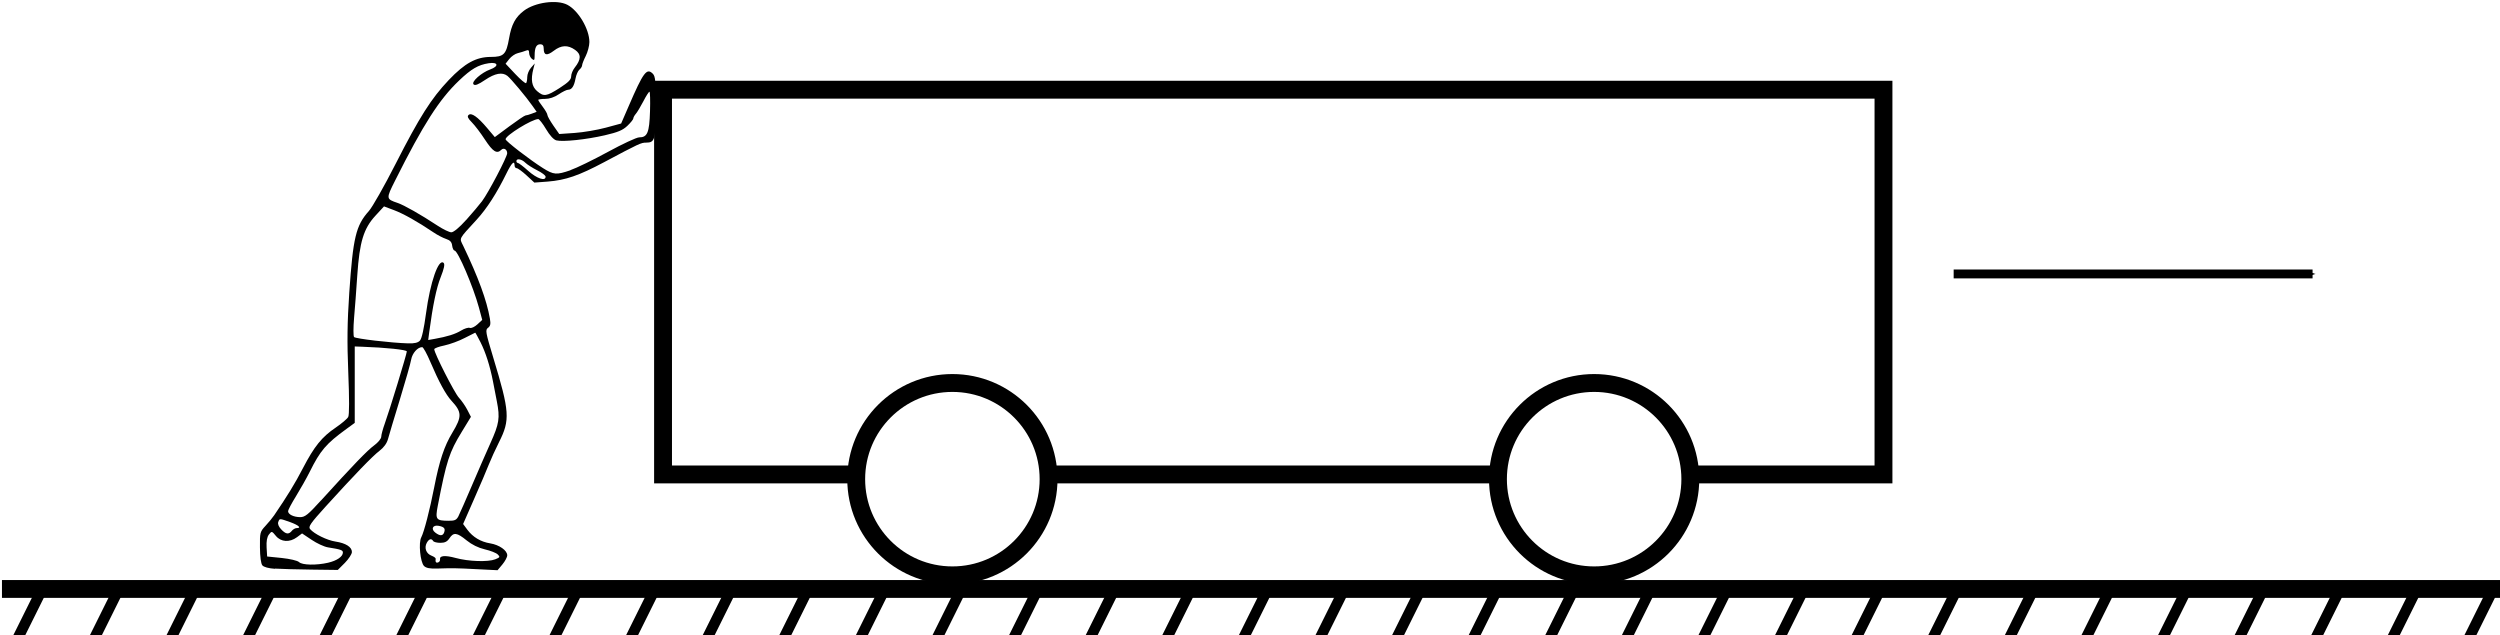 <?xml version="1.0" encoding="UTF-8" standalone="no"?>
<svg
   width="37.161mm"
   height="9.441mm"
   viewBox="0 0 37.161 9.441"
   version="1.1"
   id="svg1671"
   inkscape:version="1.1 (c68e22c387, 2021-05-23)"
   sodipodi:docname="fig01.06a.svg"
   xmlns:inkscape="http://www.inkscape.org/namespaces/inkscape"
   xmlns:sodipodi="http://sodipodi.sourceforge.net/DTD/sodipodi-0.dtd"
   xmlns="http://www.w3.org/2000/svg"
   xmlns:svg="http://www.w3.org/2000/svg"
   xmlns:rdf="http://www.w3.org/1999/02/22-rdf-syntax-ns#"
   xmlns:cc="http://creativecommons.org/ns#"
   xmlns:dc="http://purl.org/dc/elements/1.1/">
  <defs
     id="defs1665">
    <marker
       style="overflow:visible"
       id="marker1220"
       refX="0"
       refY="0"
       orient="auto"
       inkscape:stockid="Arrow1Mend"
       inkscape:isstock="true">
      <path
         transform="matrix(-0.4,0,0,-0.4,-4,0)"
         style="fill:#000000;fill-opacity:1;fill-rule:evenodd;stroke:#000000;stroke-width:1pt;stroke-opacity:1"
         d="M 0,0 5,-5 -12.5,0 5,5 Z"
         id="path1218" />
    </marker>
  </defs>
  <sodipodi:namedview
     id="base"
     pagecolor="#ffffff"
     bordercolor="#666666"
     borderopacity="1.0"
     inkscape:pageopacity="0.0"
     inkscape:pageshadow="2"
     inkscape:zoom="6.8920694"
     inkscape:cx="70.225642"
     inkscape:cy="12.98594"
     inkscape:document-units="mm"
     inkscape:current-layer="layer1"
     inkscape:document-rotation="0"
     showgrid="false"
     inkscape:window-width="1440"
     inkscape:window-height="837"
     inkscape:window-x="-8"
     inkscape:window-y="-8"
     inkscape:window-maximized="1"
     inkscape:pagecheckerboard="0"
     inkscape:snap-global="false" />
  <g
     inkscape:label="图层 1"
     inkscape:groupmode="layer"
     id="layer1"
     transform="translate(-100.104,-85.328)">
    <g
       id="g1544"
       transform="matrix(0.265,0,0,0.265,77.334,-16.513)">
      <rect
         style="fill:none;stroke:#000000;stroke-width:1.002;stroke-miterlimit:4;stroke-dasharray:none"
         id="rect1214"
         width="68.457"
         height="21.581"
         x="123.116"
         y="389.337" />
      <g
         id="g1529"
         style="fill:#ffffff"
         transform="translate(0.221)">
        <circle
           style="fill:#ffffff;stroke:#000000;stroke-width:1.002;stroke-miterlimit:4;stroke-dasharray:none"
           id="path1197"
           cx="139.125"
           cy="411.183"
           r="5.395" />
        <circle
           style="fill:#ffffff;stroke:#000000;stroke-width:1.002;stroke-miterlimit:4;stroke-dasharray:none"
           id="path1197-0"
           cx="175.122"
           cy="411.183"
           r="5.395" />
      </g>
    </g>
    <path
       style="fill:none;stroke:#000000;stroke-width:0.132;stroke-linecap:butt;stroke-linejoin:miter;stroke-miterlimit:4;stroke-dasharray:none;stroke-opacity:1;marker-end:url(#marker1220)"
       d="m 129.144,89.4 h 5.335"
       id="path1216" />
    <g
       id="g1525"
       transform="matrix(0.265,0,0,0.265,81.567,-17.942)">
      <path
         style="fill:none;stroke:#000000;stroke-width:1px;stroke-linecap:butt;stroke-linejoin:miter;stroke-opacity:1"
         d="M 70.061,422.734 H 210.513"
         id="path1195" />
      <g
         id="g1488">
        <path
           style="fill:none;stroke:#000000;stroke-width:0.6;stroke-linecap:butt;stroke-linejoin:miter;stroke-miterlimit:4;stroke-dasharray:none;stroke-opacity:1"
           d="m 72.32,422.734 -1.553,3.128"
           id="path1252" />
        <path
           style="fill:none;stroke:#000000;stroke-width:0.6;stroke-linecap:butt;stroke-linejoin:miter;stroke-miterlimit:4;stroke-dasharray:none;stroke-opacity:1"
           d="m 76.617,422.734 -1.553,3.128"
           id="path1252-6" />
        <path
           style="fill:none;stroke:#000000;stroke-width:0.6;stroke-linecap:butt;stroke-linejoin:miter;stroke-miterlimit:4;stroke-dasharray:none;stroke-opacity:1"
           d="m 80.913,422.734 -1.553,3.128"
           id="path1252-3" />
        <path
           style="fill:none;stroke:#000000;stroke-width:0.6;stroke-linecap:butt;stroke-linejoin:miter;stroke-miterlimit:4;stroke-dasharray:none;stroke-opacity:1"
           d="m 85.21,422.734 -1.553,3.128"
           id="path1252-7" />
        <path
           style="fill:none;stroke:#000000;stroke-width:0.6;stroke-linecap:butt;stroke-linejoin:miter;stroke-miterlimit:4;stroke-dasharray:none;stroke-opacity:1"
           d="m 89.506,422.734 -1.553,3.128"
           id="path1252-4" />
        <path
           style="fill:none;stroke:#000000;stroke-width:0.6;stroke-linecap:butt;stroke-linejoin:miter;stroke-miterlimit:4;stroke-dasharray:none;stroke-opacity:1"
           d="m 93.803,422.734 -1.553,3.128"
           id="path1252-78" />
        <path
           style="fill:none;stroke:#000000;stroke-width:0.6;stroke-linecap:butt;stroke-linejoin:miter;stroke-miterlimit:4;stroke-dasharray:none;stroke-opacity:1"
           d="m 98.099,422.734 -1.553,3.128"
           id="path1252-71" />
        <path
           style="fill:none;stroke:#000000;stroke-width:0.6;stroke-linecap:butt;stroke-linejoin:miter;stroke-miterlimit:4;stroke-dasharray:none;stroke-opacity:1"
           d="m 102.396,422.734 -1.553,3.128"
           id="path1252-5" />
        <path
           style="fill:none;stroke:#000000;stroke-width:0.6;stroke-linecap:butt;stroke-linejoin:miter;stroke-miterlimit:4;stroke-dasharray:none;stroke-opacity:1"
           d="m 106.692,422.734 -1.553,3.128"
           id="path1252-711" />
        <path
           style="fill:none;stroke:#000000;stroke-width:0.6;stroke-linecap:butt;stroke-linejoin:miter;stroke-miterlimit:4;stroke-dasharray:none;stroke-opacity:1"
           d="m 132.471,422.734 -1.553,3.128"
           id="path1252-33" />
        <path
           style="fill:none;stroke:#000000;stroke-width:0.6;stroke-linecap:butt;stroke-linejoin:miter;stroke-miterlimit:4;stroke-dasharray:none;stroke-opacity:1"
           d="m 136.767,422.734 -1.553,3.128"
           id="path1252-710" />
        <path
           style="fill:none;stroke:#000000;stroke-width:0.6;stroke-linecap:butt;stroke-linejoin:miter;stroke-miterlimit:4;stroke-dasharray:none;stroke-opacity:1"
           d="m 141.064,422.734 -1.553,3.128"
           id="path1252-0" />
        <path
           style="fill:none;stroke:#000000;stroke-width:0.6;stroke-linecap:butt;stroke-linejoin:miter;stroke-miterlimit:4;stroke-dasharray:none;stroke-opacity:1"
           d="m 145.36,422.734 -1.553,3.128"
           id="path1252-1" />
        <path
           style="fill:none;stroke:#000000;stroke-width:0.6;stroke-linecap:butt;stroke-linejoin:miter;stroke-miterlimit:4;stroke-dasharray:none;stroke-opacity:1"
           d="m 149.657,422.734 -1.553,3.128"
           id="path1252-9" />
        <path
           style="fill:none;stroke:#000000;stroke-width:0.6;stroke-linecap:butt;stroke-linejoin:miter;stroke-miterlimit:4;stroke-dasharray:none;stroke-opacity:1"
           d="m 153.953,422.734 -1.553,3.128"
           id="path1252-41" />
        <path
           style="fill:none;stroke:#000000;stroke-width:0.6;stroke-linecap:butt;stroke-linejoin:miter;stroke-miterlimit:4;stroke-dasharray:none;stroke-opacity:1"
           d="m 158.249,422.734 -1.553,3.128"
           id="path1252-70" />
        <path
           style="fill:none;stroke:#000000;stroke-width:0.6;stroke-linecap:butt;stroke-linejoin:miter;stroke-miterlimit:4;stroke-dasharray:none;stroke-opacity:1"
           d="m 162.546,422.734 -1.553,3.128"
           id="path1252-49" />
        <path
           style="fill:none;stroke:#000000;stroke-width:0.6;stroke-linecap:butt;stroke-linejoin:miter;stroke-miterlimit:4;stroke-dasharray:none;stroke-opacity:1"
           d="m 166.842,422.734 -1.553,3.128"
           id="path1252-97" />
        <path
           style="fill:none;stroke:#000000;stroke-width:0.6;stroke-linecap:butt;stroke-linejoin:miter;stroke-miterlimit:4;stroke-dasharray:none;stroke-opacity:1"
           d="m 192.621,422.734 -1.553,3.128"
           id="path1252-66" />
        <path
           style="fill:none;stroke:#000000;stroke-width:0.6;stroke-linecap:butt;stroke-linejoin:miter;stroke-miterlimit:4;stroke-dasharray:none;stroke-opacity:1"
           d="m 201.214,422.734 -1.553,3.128"
           id="path1252-14" />
        <path
           style="fill:none;stroke:#000000;stroke-width:0.6;stroke-linecap:butt;stroke-linejoin:miter;stroke-miterlimit:4;stroke-dasharray:none;stroke-opacity:1"
           d="m 205.51,422.734 -1.553,3.128"
           id="path1252-07" />
        <path
           style="fill:none;stroke:#000000;stroke-width:0.6;stroke-linecap:butt;stroke-linejoin:miter;stroke-miterlimit:4;stroke-dasharray:none;stroke-opacity:1"
           d="m 209.807,422.734 -1.553,3.128"
           id="path1252-51" />
        <path
           style="fill:none;stroke:#000000;stroke-width:0.6;stroke-linecap:butt;stroke-linejoin:miter;stroke-miterlimit:4;stroke-dasharray:none;stroke-opacity:1"
           d="m 196.918,422.734 -1.553,3.128"
           id="path1252-38" />
        <path
           style="fill:none;stroke:#000000;stroke-width:0.6;stroke-linecap:butt;stroke-linejoin:miter;stroke-miterlimit:4;stroke-dasharray:none;stroke-opacity:1"
           d="m 171.139,422.734 -1.553,3.128"
           id="path1252-50" />
        <path
           style="fill:none;stroke:#000000;stroke-width:0.6;stroke-linecap:butt;stroke-linejoin:miter;stroke-miterlimit:4;stroke-dasharray:none;stroke-opacity:1"
           d="m 175.435,422.734 -1.553,3.128"
           id="path1252-8" />
        <path
           style="fill:none;stroke:#000000;stroke-width:0.6;stroke-linecap:butt;stroke-linejoin:miter;stroke-miterlimit:4;stroke-dasharray:none;stroke-opacity:1"
           d="m 179.732,422.734 -1.553,3.128"
           id="path1252-05" />
        <path
           style="fill:none;stroke:#000000;stroke-width:0.6;stroke-linecap:butt;stroke-linejoin:miter;stroke-miterlimit:4;stroke-dasharray:none;stroke-opacity:1"
           d="m 184.028,422.734 -1.553,3.128"
           id="path1252-03" />
        <path
           style="fill:none;stroke:#000000;stroke-width:0.6;stroke-linecap:butt;stroke-linejoin:miter;stroke-miterlimit:4;stroke-dasharray:none;stroke-opacity:1"
           d="m 188.325,422.734 -1.553,3.128"
           id="path1252-02" />
        <path
           style="fill:none;stroke:#000000;stroke-width:0.6;stroke-linecap:butt;stroke-linejoin:miter;stroke-miterlimit:4;stroke-dasharray:none;stroke-opacity:1"
           d="m 110.989,422.734 -1.553,3.128"
           id="path1252-65" />
        <path
           style="fill:none;stroke:#000000;stroke-width:0.6;stroke-linecap:butt;stroke-linejoin:miter;stroke-miterlimit:4;stroke-dasharray:none;stroke-opacity:1"
           d="m 115.285,422.734 -1.553,3.128"
           id="path1252-52" />
        <path
           style="fill:none;stroke:#000000;stroke-width:0.6;stroke-linecap:butt;stroke-linejoin:miter;stroke-miterlimit:4;stroke-dasharray:none;stroke-opacity:1"
           d="m 119.581,422.734 -1.553,3.128"
           id="path1252-77" />
        <path
           style="fill:none;stroke:#000000;stroke-width:0.6;stroke-linecap:butt;stroke-linejoin:miter;stroke-miterlimit:4;stroke-dasharray:none;stroke-opacity:1"
           d="m 123.878,422.734 -1.553,3.128"
           id="path1252-528" />
        <path
           style="fill:none;stroke:#000000;stroke-width:0.6;stroke-linecap:butt;stroke-linejoin:miter;stroke-miterlimit:4;stroke-dasharray:none;stroke-opacity:1"
           d="m 128.174,422.734 -1.553,3.128"
           id="path1252-91" />
      </g>
    </g>
    <path
       style="fill:#000000;stroke-width:0.265"
       d="m 104.192,93.783 c -0.094,-0.006 -0.167,-0.026 -0.188,-0.051 -0.021,-0.025 -0.035,-0.128 -0.036,-0.269 -0.002,-0.217 10e-4,-0.231 0.081,-0.317 0.046,-0.049 0.104,-0.12 0.13,-0.158 0.197,-0.289 0.311,-0.475 0.428,-0.701 0.168,-0.323 0.281,-0.464 0.487,-0.603 0.088,-0.06 0.172,-0.131 0.186,-0.158 0.017,-0.031 0.017,-0.269 0.001,-0.658 -0.019,-0.466 -0.015,-0.745 0.015,-1.192 0.056,-0.818 0.098,-0.996 0.291,-1.211 0.052,-0.058 0.23,-0.372 0.396,-0.698 0.359,-0.704 0.531,-0.975 0.792,-1.25 0.238,-0.25 0.407,-0.343 0.625,-0.343 0.193,0 0.229,-0.037 0.271,-0.275 0.036,-0.208 0.094,-0.316 0.221,-0.412 0.165,-0.125 0.489,-0.169 0.645,-0.088 0.164,0.085 0.328,0.361 0.328,0.554 0,0.055 -0.025,0.149 -0.054,0.207 -0.03,0.059 -0.054,0.121 -0.054,0.138 0,0.017 -0.018,0.047 -0.04,0.065 -0.022,0.018 -0.048,0.078 -0.058,0.132 -0.021,0.114 -0.055,0.167 -0.111,0.167 -0.021,0 -0.084,0.031 -0.139,0.068 -0.063,0.043 -0.138,0.068 -0.202,0.068 -0.056,0 -0.102,0.007 -0.102,0.015 0,0.009 0.03,0.055 0.068,0.104 0.037,0.049 0.068,0.103 0.068,0.12 0,0.017 0.04,0.087 0.088,0.157 l 0.088,0.126 0.231,-0.016 c 0.127,-0.009 0.334,-0.044 0.46,-0.078 l 0.229,-0.062 0.112,-0.258 c 0.218,-0.505 0.268,-0.572 0.358,-0.483 0.039,0.039 0.046,0.109 0.045,0.494 -5.1e-4,0.487 -0.013,0.531 -0.143,0.531 -0.076,0 -0.102,0.012 -0.626,0.291 -0.374,0.199 -0.571,0.267 -0.837,0.288 l -0.199,0.015 -0.116,-0.107 c -0.064,-0.059 -0.13,-0.107 -0.147,-0.107 -0.017,0 -0.031,-0.018 -0.031,-0.041 0,-0.081 -0.044,-0.038 -0.119,0.115 -0.146,0.298 -0.292,0.525 -0.446,0.693 -0.274,0.299 -0.257,0.266 -0.198,0.388 0.225,0.47 0.349,0.809 0.396,1.08 0.014,0.081 0.008,0.112 -0.028,0.138 -0.042,0.031 -0.036,0.065 0.077,0.439 0.246,0.811 0.254,0.928 0.087,1.26 -0.053,0.105 -0.121,0.255 -0.152,0.333 -0.03,0.078 -0.129,0.309 -0.219,0.513 l -0.163,0.371 0.063,0.085 c 0.082,0.11 0.198,0.18 0.341,0.203 0.133,0.022 0.252,0.105 0.252,0.177 0,0.028 -0.033,0.089 -0.072,0.136 l -0.072,0.086 -0.301,-0.015 c -0.327,-0.017 -0.359,-0.017 -0.593,-0.01 -0.111,0.004 -0.168,-0.007 -0.199,-0.038 -0.056,-0.056 -0.084,-0.346 -0.041,-0.426 0.041,-0.077 0.128,-0.412 0.192,-0.742 0.077,-0.395 0.149,-0.614 0.271,-0.815 0.144,-0.239 0.142,-0.304 -0.014,-0.473 -0.084,-0.091 -0.188,-0.282 -0.312,-0.573 -0.052,-0.123 -0.107,-0.224 -0.123,-0.224 -0.068,-5.08e-4 -0.147,0.089 -0.164,0.184 -0.009,0.056 -0.085,0.321 -0.167,0.59 -0.083,0.269 -0.162,0.534 -0.177,0.59 -0.017,0.065 -0.062,0.127 -0.126,0.176 -0.105,0.08 -0.367,0.351 -0.802,0.83 -0.226,0.249 -0.26,0.299 -0.231,0.334 0.061,0.073 0.252,0.167 0.378,0.186 0.152,0.023 0.244,0.081 0.244,0.155 0,0.031 -0.048,0.104 -0.105,0.162 l -0.105,0.105 -0.39,-0.005 c -0.214,-0.003 -0.459,-0.009 -0.544,-0.015 z m 0.791,-0.091 c 0.129,-0.03 0.218,-0.091 0.218,-0.151 0,-0.036 -0.03,-0.046 -0.223,-0.077 -0.055,-0.009 -0.164,-0.059 -0.242,-0.112 l -0.142,-0.095 -0.075,0.056 c -0.109,0.081 -0.238,0.073 -0.314,-0.019 -0.061,-0.074 -0.062,-0.074 -0.104,-0.02 -0.028,0.037 -0.039,0.099 -0.034,0.19 l 0.008,0.136 0.217,0.022 c 0.123,0.013 0.234,0.039 0.257,0.061 0.047,0.046 0.258,0.05 0.435,0.009 z m 1.663,-0.049 c -0.013,-0.057 0.074,-0.064 0.232,-0.021 0.189,0.052 0.48,0.062 0.587,0.02 0.071,-0.028 0.075,-0.036 0.038,-0.072 -0.022,-0.023 -0.109,-0.057 -0.192,-0.076 -0.098,-0.023 -0.193,-0.07 -0.272,-0.134 -0.143,-0.117 -0.194,-0.123 -0.254,-0.031 -0.033,0.05 -0.069,0.068 -0.135,0.068 -0.05,0 -0.098,-0.012 -0.107,-0.027 -0.026,-0.043 -0.063,-0.032 -0.096,0.028 -0.04,0.075 -0.008,0.16 0.071,0.19 0.036,0.014 0.064,0.034 0.062,0.046 -0.008,0.047 0.005,0.066 0.037,0.054 0.019,-0.007 0.031,-0.027 0.027,-0.044 z m 0.059,-0.399 c 0.023,-0.059 0.002,-0.084 -0.08,-0.1 -0.089,-0.017 -0.12,0.049 -0.049,0.102 0.067,0.051 0.109,0.05 0.13,-0.003 z m -2.264,-0.025 c 0.019,-0.022 0.051,-0.041 0.071,-0.041 0.079,0 0.032,-0.043 -0.095,-0.089 -0.162,-0.057 -0.156,-0.057 -0.177,-0.002 -0.011,0.027 0.006,0.07 0.043,0.109 0.069,0.074 0.112,0.08 0.159,0.023 z m 2.48,-0.224 c 0.021,-0.041 0.108,-0.24 0.194,-0.441 0.086,-0.202 0.211,-0.488 0.278,-0.637 0.132,-0.292 0.145,-0.375 0.096,-0.625 -0.017,-0.09 -0.043,-0.224 -0.058,-0.299 -0.044,-0.225 -0.108,-0.426 -0.184,-0.577 -0.04,-0.078 -0.075,-0.143 -0.079,-0.143 -0.003,0 -0.074,0.036 -0.157,0.079 -0.083,0.044 -0.218,0.093 -0.301,0.111 -0.083,0.017 -0.151,0.042 -0.151,0.056 0,0.059 0.3,0.648 0.366,0.72 0.041,0.044 0.097,0.126 0.126,0.182 l 0.053,0.103 -0.136,0.223 c -0.186,0.304 -0.227,0.431 -0.357,1.101 -0.039,0.201 -0.025,0.22 0.158,0.221 0.098,3.81e-4 0.12,-0.01 0.153,-0.074 z m -2.043,-0.23 c 0.482,-0.531 0.687,-0.743 0.788,-0.817 0.058,-0.042 0.105,-0.1 0.105,-0.128 0,-0.028 0.024,-0.116 0.052,-0.194 0.068,-0.186 0.328,-1.037 0.328,-1.074 0,-0.025 -0.313,-0.058 -0.665,-0.07 l -0.109,-0.004 v 0.568 0.568 l -0.122,0.089 c -0.305,0.222 -0.389,0.32 -0.548,0.64 -0.046,0.092 -0.137,0.253 -0.202,0.359 -0.065,0.105 -0.119,0.206 -0.119,0.224 0,0.048 0.082,0.088 0.179,0.089 0.072,5.08e-4 0.117,-0.035 0.312,-0.25 z m 1.469,-2.376 c 0.027,-0.03 0.059,-0.177 0.089,-0.4 0.063,-0.47 0.188,-0.827 0.263,-0.752 0.019,0.02 0.006,0.084 -0.044,0.21 -0.064,0.159 -0.118,0.422 -0.171,0.82 l -0.015,0.115 0.092,-0.016 c 0.192,-0.034 0.312,-0.072 0.398,-0.125 0.049,-0.03 0.107,-0.048 0.129,-0.039 0.022,0.008 0.072,-0.015 0.112,-0.052 l 0.072,-0.067 -0.049,-0.183 c -0.084,-0.31 -0.314,-0.848 -0.363,-0.848 -0.014,0 -0.03,-0.033 -0.035,-0.073 -0.006,-0.053 -0.031,-0.08 -0.09,-0.099 -0.045,-0.015 -0.129,-0.058 -0.186,-0.097 -0.239,-0.161 -0.447,-0.278 -0.588,-0.331 l -0.149,-0.056 -0.128,0.139 c -0.175,0.19 -0.236,0.39 -0.269,0.883 -0.014,0.209 -0.035,0.496 -0.048,0.638 -0.012,0.142 -0.012,0.269 -4e-5,0.282 0.022,0.025 0.552,0.087 0.801,0.094 0.101,0.003 0.15,-0.009 0.181,-0.044 z m 0.687,-1.792 c 0.09,-0.101 0.196,-0.226 0.235,-0.278 0.096,-0.128 0.374,-0.659 0.374,-0.713 0,-0.058 -0.052,-0.087 -0.089,-0.05 -0.064,0.064 -0.124,0.026 -0.239,-0.149 -0.064,-0.099 -0.153,-0.216 -0.197,-0.26 -0.058,-0.058 -0.072,-0.088 -0.05,-0.109 0.041,-0.041 0.135,0.025 0.277,0.193 l 0.114,0.135 0.217,-0.161 c 0.119,-0.088 0.227,-0.161 0.24,-0.161 0.013,0 0.055,-0.012 0.094,-0.027 l 0.071,-0.027 -0.062,-0.088 c -0.092,-0.132 -0.324,-0.409 -0.374,-0.447 -0.075,-0.058 -0.183,-0.038 -0.33,0.061 -0.105,0.071 -0.151,0.088 -0.172,0.066 -0.037,-0.038 0.116,-0.174 0.248,-0.222 0.134,-0.048 0.118,-0.114 -0.023,-0.092 -0.158,0.025 -0.258,0.084 -0.44,0.257 -0.296,0.282 -0.532,0.651 -0.951,1.487 -0.136,0.27 -0.135,0.274 0.036,0.332 0.098,0.033 0.343,0.172 0.598,0.34 0.081,0.053 0.172,0.097 0.202,0.097 0.033,-1.63e-4 0.12,-0.072 0.219,-0.183 z m 1.18,-0.643 c 0,-0.018 -0.057,-0.061 -0.126,-0.095 -0.069,-0.035 -0.149,-0.086 -0.176,-0.113 -0.054,-0.054 -0.132,-0.068 -0.132,-0.023 0,0.015 0.01,0.027 0.022,0.027 0.012,0 0.082,0.053 0.155,0.119 0.127,0.113 0.257,0.157 0.257,0.086 z m 0.369,-0.097 c 0.088,-0.03 0.339,-0.152 0.557,-0.271 0.218,-0.119 0.427,-0.216 0.464,-0.216 0.123,0 0.152,-0.068 0.162,-0.387 0.005,-0.161 0.001,-0.292 -0.008,-0.292 -0.009,1.5e-5 -0.051,0.064 -0.091,0.143 -0.041,0.078 -0.091,0.162 -0.111,0.185 -0.021,0.024 -0.038,0.055 -0.038,0.069 0,0.015 -0.04,0.064 -0.088,0.11 -0.069,0.066 -0.142,0.096 -0.336,0.141 -0.277,0.064 -0.622,0.1 -0.719,0.076 -0.04,-0.01 -0.098,-0.072 -0.154,-0.167 -0.049,-0.083 -0.102,-0.15 -0.116,-0.15 -0.092,0 -0.486,0.243 -0.486,0.3 0,0.028 0.362,0.307 0.556,0.429 0.161,0.101 0.199,0.103 0.41,0.031 z m -0.159,-1.222 c 0.129,-0.083 0.17,-0.124 0.17,-0.172 0,-0.035 0.024,-0.094 0.053,-0.13 0.096,-0.122 0.098,-0.198 0.006,-0.263 -0.108,-0.077 -0.206,-0.073 -0.318,0.013 -0.102,0.078 -0.149,0.068 -0.149,-0.031 0,-0.047 -0.015,-0.066 -0.051,-0.066 -0.059,0 -0.084,0.051 -0.084,0.168 0,0.07 -0.006,0.078 -0.041,0.049 -0.022,-0.019 -0.041,-0.058 -0.041,-0.088 0,-0.041 -0.012,-0.049 -0.048,-0.034 -0.026,0.011 -0.08,0.027 -0.12,0.037 -0.04,0.009 -0.097,0.049 -0.127,0.087 l -0.055,0.07 0.144,0.153 c 0.079,0.084 0.152,0.145 0.161,0.136 0.009,-0.009 0.017,-0.05 0.017,-0.091 0,-0.041 0.025,-0.103 0.056,-0.138 l 0.056,-0.064 -0.021,0.081 c -0.041,0.159 -0.024,0.262 0.055,0.33 0.1,0.086 0.138,0.08 0.336,-0.046 z"
       id="path932" />
  </g>
</svg>
